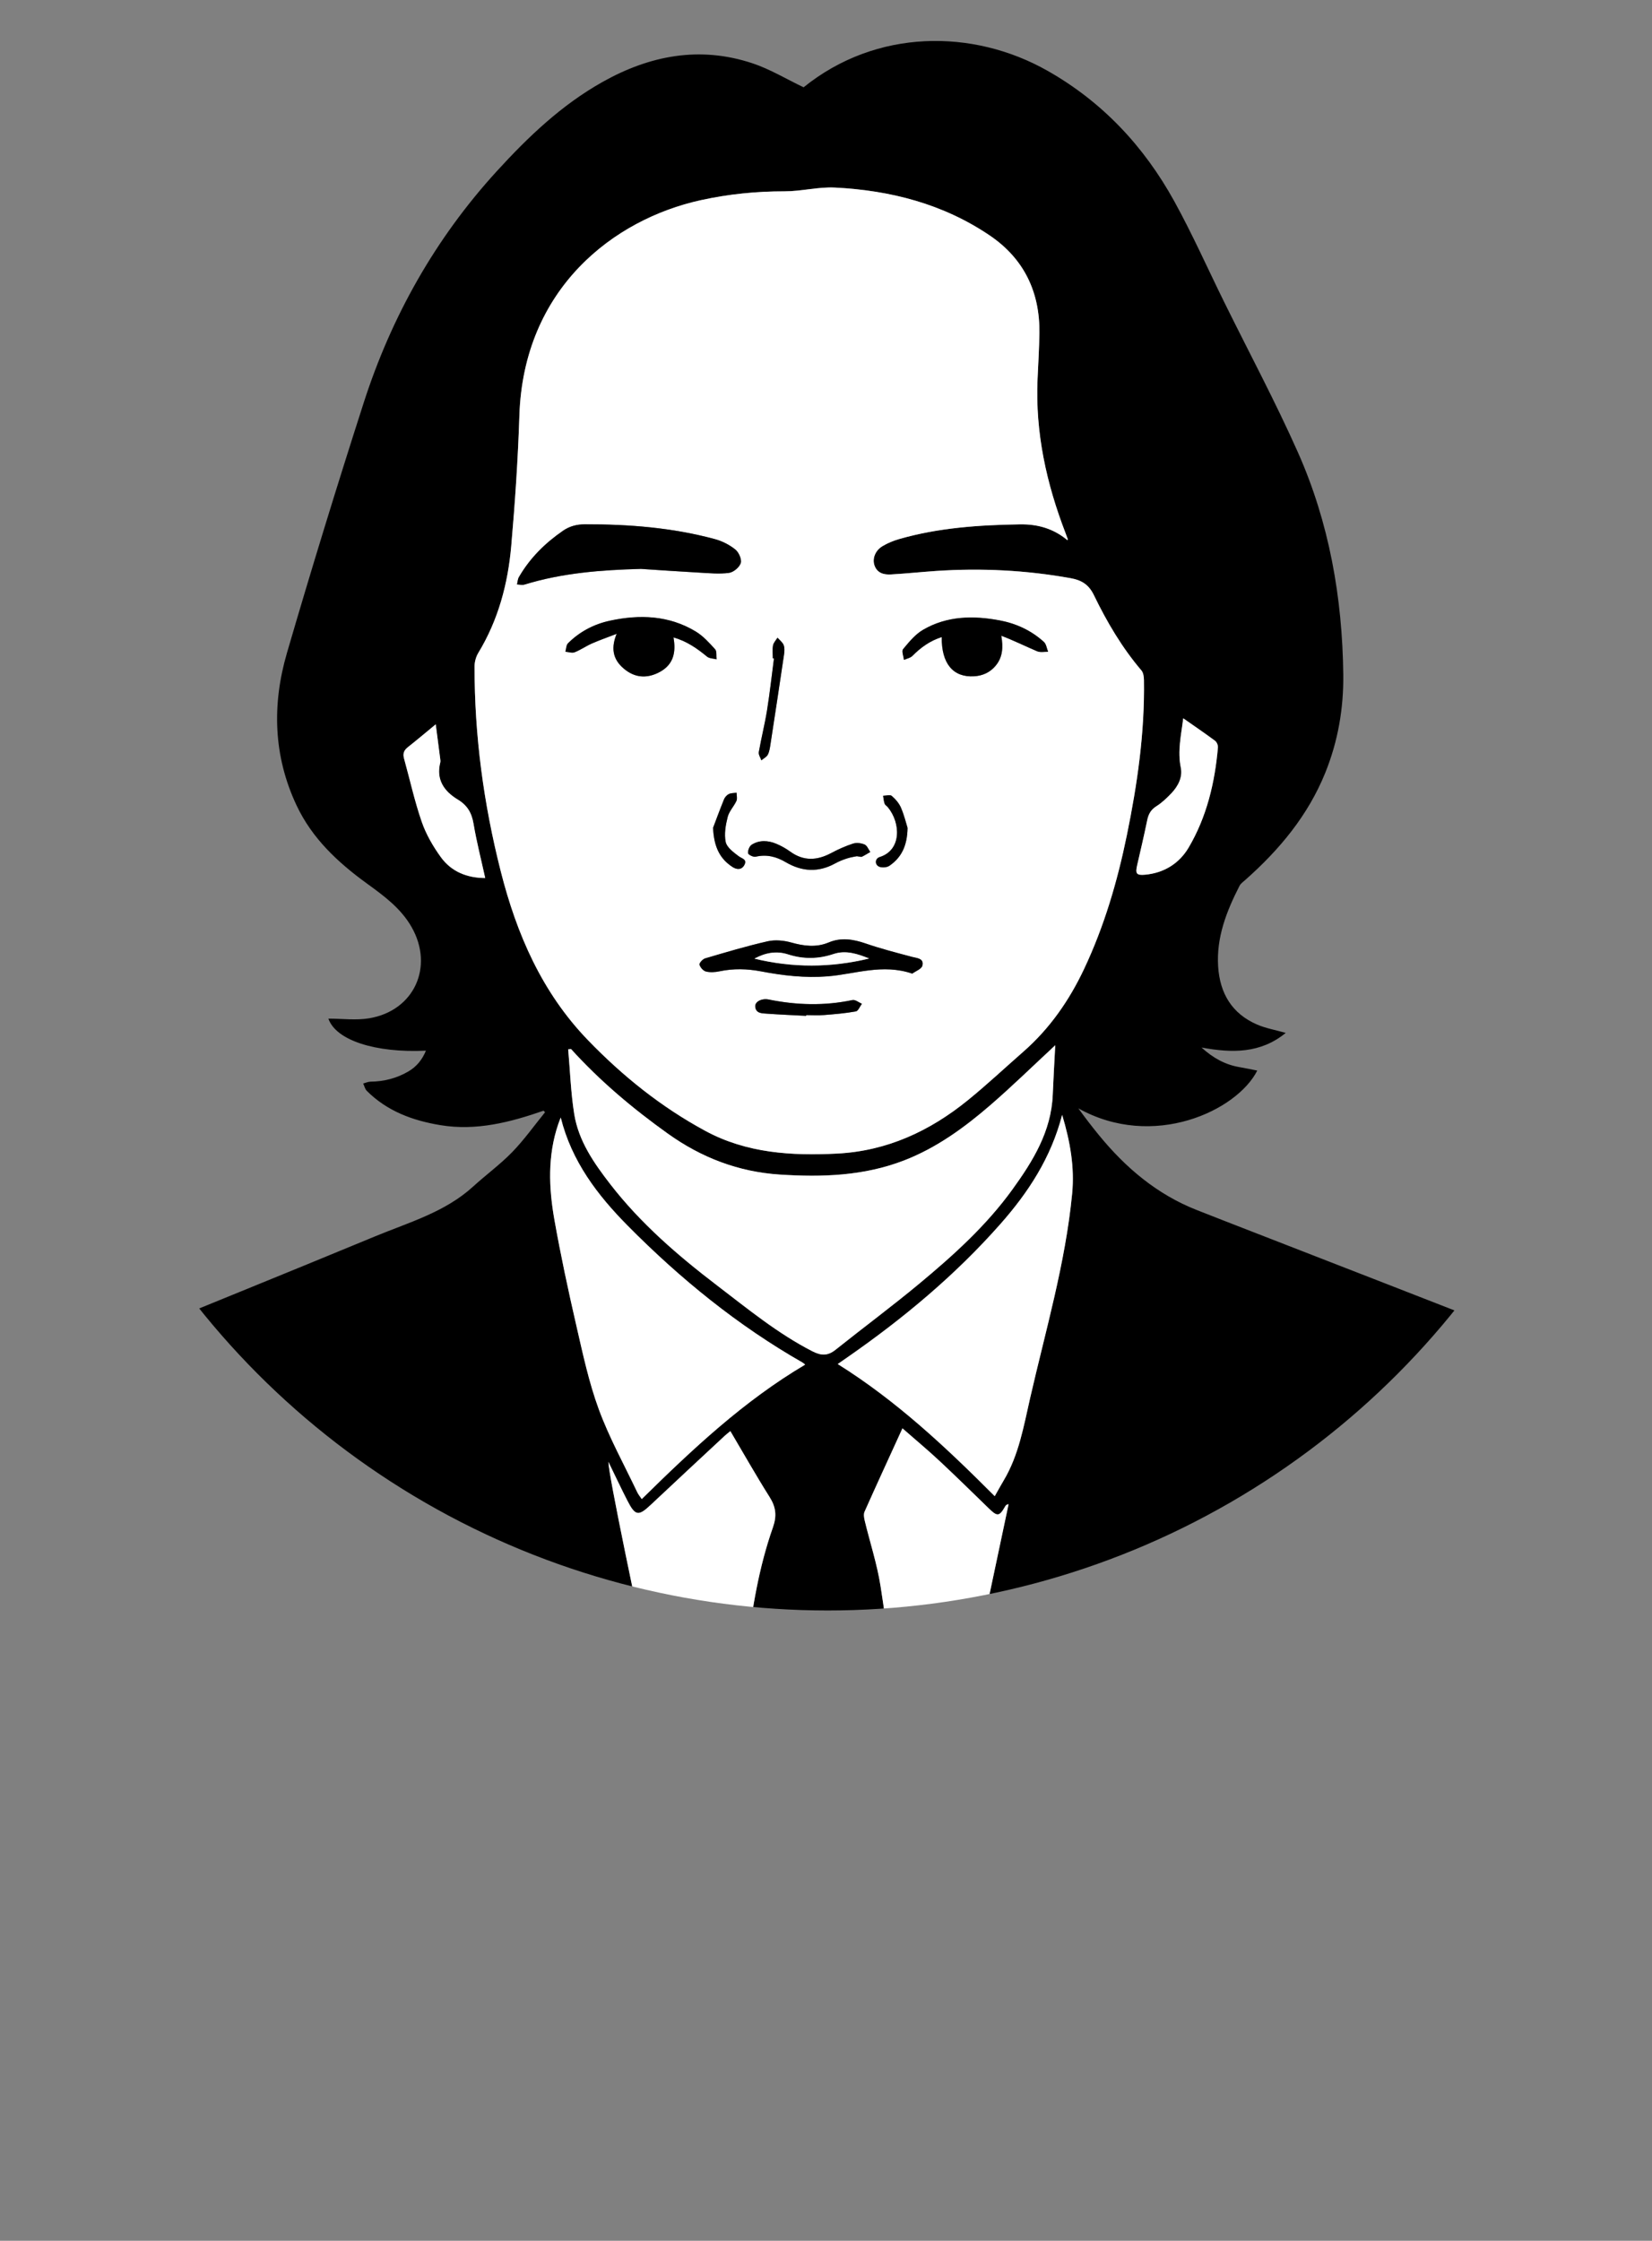 <?xml version="1.0" encoding="UTF-8"?>
<svg id="Layer_1" xmlns="http://www.w3.org/2000/svg" xmlns:xlink="http://www.w3.org/1999/xlink" viewBox="0 0 1091.86 1480.43">
  <rect x="0" y="0" width="1091.86" height="1480.43" fill="#808080" stroke="none"/>
  <defs>
    <style>
      .cls-1 {
        fill: #fff;
      }

      .cls-2 {
        fill: none;
      }

      .cls-3 {
        clip-path: url(#clippath);
      }
    </style>
    <clipPath id="clippath">
      <circle class="cls-2" cx="547" cy="532" r="532"/>
    </clipPath>
  </defs>
  <g class="cls-3">
    <g>
      <path d="M0,1480.43C0,1302.65,0,1124.87,0,947.09c4.94-9.19,9.55-18.58,14.9-27.52,4.58-7.66,10.7-13.76,20.56-14.14.98-.04,1.94-.77,2.89-1.23,7.32-3.55,14.46-7.53,21.98-10.62,62.5-25.64,125.15-50.9,187.56-76.74,22.41-9.28,46.23-15.96,64.82-32.93,8.48-7.74,17.87-14.56,25.85-22.77,7.88-8.12,14.5-17.48,21.67-26.29-.32-.35-.65-.69-.97-1.04-22.09,7.66-44.41,13.45-68.08,9.56-18.39-3.02-35.27-9.21-48.75-22.67-1.21-1.21-1.61-3.22-2.39-4.86,1.63-.43,3.25-1.2,4.88-1.22,8.87-.1,17.18-2.21,24.85-6.66,5.44-3.15,9.25-7.72,11.75-13.82-33.57,1.62-59.61-6.93-64.47-21.16,9.06,0,18.25,1.24,26.98-.23,29.77-4.99,42.93-34.11,28-60.27-7.11-12.46-18.27-20.59-29.48-28.73-19.17-13.91-36.21-29.73-46.53-51.63-15.41-32.72-16.28-66.72-6.38-100.68,16.13-55.3,33.06-110.39,50.71-165.23,18.41-57.21,47.38-108.66,88.07-153.18,20.67-22.62,42.73-43.66,69.71-58.82,31.36-17.63,64.36-23.95,99.14-12.41,11.59,3.84,22.29,10.36,33.86,15.88,48.05-38.78,112-38.76,161.12-10.97,36.38,20.58,63.89,50.01,83.89,86.29,11.95,21.68,22.03,44.39,32.99,66.61,16.29,33.03,33.72,65.55,48.68,99.18,20.71,46.54,29.4,96.03,30.01,146.84.27,22.28-3.47,44.08-11.91,64.94-11.4,28.17-30.22,50.71-52.65,70.61-1.45,1.28-3.22,2.49-4.05,4.13-8.53,16.72-15.34,33.95-14.1,53.25,1.15,17.74,9.13,31.17,25.77,38.35,5.74,2.48,12.08,3.56,18.92,5.5-16.63,13.59-35.33,13.43-55.67,9.66,7.84,7.11,15.79,11.37,25.12,12.96,3.83.65,7.62,1.47,11.71,2.27-13.35,26.5-68.74,52.59-118.23,24.97,4.28,5.95,8.75,11.75,13.38,17.43,17.74,21.72,38.56,39.42,65,49.78,5.93,2.32,11.85,4.66,17.78,6.97,68.38,26.62,136.81,53.1,205.1,79.95,16.91,6.65,33.7,13.81,49.91,21.99,17.75,8.96,27.86,23.95,27.88,44.28.11,173.51.07,347.01.07,520.52v7.17h-6.38c-273.15,0-546.29,0-819.44,0-88.68,0-177.36.05-266.04.08ZM705.46,356.86c.14-.28.32-.48.27-.59-.46-1.32-.94-2.63-1.44-3.93-12.66-32.78-20.12-66.5-18.55-101.88.45-10.12,1.08-20.24,1.22-30.36.38-27.21-10.25-49.24-32.8-64.52-30.8-20.86-65.67-29.82-102.37-31.66-11.01-.55-22.17,2.49-33.26,2.48-18.72-.03-37.16,1.86-55.38,5.85-57.56,12.62-117.17,58.37-119.88,142.32-.93,28.75-2.87,57.49-5.38,86.14-2.19,24.93-8.55,48.86-21.74,70.58-1.55,2.55-2.49,5.9-2.5,8.88-.1,45.87,6.02,91,17.28,135.38,10.55,41.61,27.26,80.17,57.69,111.66,23,23.81,48.55,44.29,77.69,60,27.22,14.68,56.91,16.46,87.02,14.91,32.81-1.69,61.09-14.79,86.21-35.15,12.68-10.28,24.6-21.48,36.89-32.24,17.38-15.23,30.24-33.77,40.06-54.56,13.33-28.21,22.03-57.91,28.28-88.38,6.94-33.81,11.85-67.85,11.3-102.48-.03-2.16-.38-4.86-1.68-6.38-12.88-15.12-22.87-32.11-31.46-49.85-3.4-7.01-8.3-9.82-15.22-11.07-29.51-5.31-59.23-6.81-89.13-4.79-9.91.67-19.8,1.75-29.72,2.29-4.57.25-9.02-.76-10.86-5.86-1.61-4.48.37-9.87,5.25-12.82,3.44-2.07,7.3-3.64,11.18-4.75,25.99-7.44,52.67-9.23,79.55-9.67,11.86-.2,22.35,2.81,31.47,10.44ZM377.36,693.02c-.61.08-1.21.17-1.82.25,1.26,14.23,1.74,28.59,3.98,42.66,2.84,17.84,13.02,32.43,23.82,46.39,20.06,25.93,44.69,47.15,70.59,66.91,20.3,15.49,40.06,31.76,63,43.51,5.78,2.96,10.14,3.12,15.27-.97,18.44-14.72,37.43-28.78,55.57-43.86,22.43-18.63,44.11-38.2,61.31-62,13.58-18.79,25.74-38.36,26.72-62.64.44-10.86,1.1-21.71,1.66-32.71-14.64,13.57-28.46,27.11-43.08,39.73-17.1,14.76-35.4,28.04-56.68,36.31-26.57,10.31-54.31,11.24-82.34,9.4-27.3-1.79-51.69-11.13-73.91-27.01-23.21-16.58-44.91-34.81-64.08-55.98ZM402.12,965.83c.16,17.07,71.93,344.65,76.35,355.53.81-22.13,1.45-44.5,2.5-66.86,1.29-27.68,2.41-55.39,4.56-83.01,2.1-27.05,5.08-54.04,8.26-80.99,3.25-27.62,7.79-55.08,17.06-81.41,2.68-7.62,2-13.39-2.19-20.03-8.95-14.18-17.2-28.79-25.94-43.57-1.71,1.42-2.82,2.27-3.84,3.22-16.26,15.13-32.55,30.22-48.72,45.45-8.12,7.65-10.27,7.47-15.45-2.63-4.18-8.14-8.06-16.44-12.58-25.7ZM370.6,738.29c-.69,1.83-1.21,3.11-1.65,4.41-7.08,20.78-6.27,42.03-2.54,63.1,4.13,23.32,9.11,46.51,14.42,69.59,4.32,18.75,8.33,37.76,14.95,55.74,6.93,18.83,16.79,36.59,25.42,54.79.71,1.49,1.83,2.78,2.95,4.46,33.65-33.08,67.5-64.89,107.98-88.81-.49-.41-.97-.94-1.56-1.28-43-24.52-81.05-55.48-115.74-90.53-19.94-20.15-37.05-42.5-44.24-71.48ZM657.45,988.48c2.29-4.04,4.06-7.28,5.95-10.45,9.99-16.76,13.19-35.77,17.43-54.32,10.25-44.81,23.33-89.05,27.78-135.07,1.69-17.45-1.25-34.26-6.6-52.09-7.38,28.49-22.46,51.33-40.76,72.07-29.88,33.86-64.35,62.57-101.39,88.27-1.94,1.35-3.88,2.7-6.17,4.29,38.87,24.31,71.43,54.89,103.76,87.29ZM600.86,1300.43l.74.37c21.67-102.35,43.34-204.7,65.01-307.05-1.44.26-1.86.8-2.2,1.39-3.91,6.82-5.18,6.96-10.86,1.44-10.84-10.51-21.6-21.11-32.64-31.41-7.72-7.2-15.86-13.97-24.45-21.5-8.67,18.98-16.97,36.96-25.04,55.05-.74,1.66-.35,4.06.11,5.97,3.48,14.43,8.19,28.66,10.46,43.27,4.4,28.35,8.14,56.84,10.86,85.4,2.64,27.73,3.98,55.61,5.28,83.45,1.3,27.86,1.85,55.75,2.73,83.62ZM782.02,474.55c-1.36,11.17-3.87,21.63-1.6,32.59,1.31,6.33-1.77,12.24-6.2,16.92-3.03,3.2-6.33,6.33-10.03,8.66-3.67,2.32-5.18,5.3-6,9.31-2.03,9.88-4.34,19.71-6.61,29.54-1.29,5.56-.55,6.85,5.23,6.33,12.49-1.14,22.59-7.45,28.75-17.89,11.98-20.29,17.36-42.86,19.39-66.22.12-1.43-.78-3.54-1.91-4.38-6.78-5.02-13.76-9.77-21.04-14.86ZM287.99,478.54c-5.3,4.36-11.82,9.87-18.51,15.17-2.57,2.04-3.33,4.24-2.46,7.36,3.88,13.99,6.99,28.24,11.73,41.92,2.85,8.23,7.44,16.13,12.56,23.23,7.01,9.7,17.34,13.82,29.37,13.87-2.72-12.35-5.73-24.04-7.72-35.89-1.21-7.18-4.07-12.14-10.45-15.98-8.95-5.4-14.44-13.14-11.52-24.49.21-.82.04-1.78-.08-2.65-1.1-8.59-2.23-17.17-2.93-22.54Z"/>
      <path class="cls-1" d="M705.46,356.86c-9.12-7.63-19.62-10.64-31.47-10.44-26.88.44-53.56,2.23-79.55,9.67-3.87,1.11-7.74,2.68-11.18,4.75-4.88,2.94-6.86,8.34-5.25,12.82,1.84,5.1,6.28,6.12,10.86,5.86,9.92-.55,19.81-1.62,29.72-2.29,29.9-2.02,59.61-.53,89.13,4.79,6.92,1.25,11.82,4.06,15.22,11.07,8.59,17.73,18.58,34.73,31.46,49.85,1.29,1.52,1.64,4.22,1.68,6.38.55,34.63-4.36,68.67-11.3,102.48-6.25,30.47-14.96,60.16-28.28,88.38-9.82,20.79-22.68,39.33-40.06,54.56-12.29,10.76-24.21,21.96-36.89,32.24-25.12,20.36-53.41,33.46-86.21,35.15-30.12,1.55-59.81-.23-87.02-14.91-29.13-15.71-54.68-36.19-77.69-60-30.43-31.5-47.13-70.05-57.69-111.66-11.26-44.38-17.38-89.52-17.28-135.38,0-2.98.95-6.33,2.5-8.88,13.19-21.72,19.55-45.65,21.74-70.58,2.51-28.65,4.46-57.4,5.38-86.14,2.71-83.95,62.32-129.7,119.88-142.32,18.23-4,36.66-5.88,55.38-5.85,11.09.02,22.24-3.03,33.26-2.48,36.7,1.84,71.57,10.79,102.37,31.66,22.55,15.28,33.18,37.31,32.8,64.52-.14,10.12-.77,20.24-1.22,30.36-1.57,35.37,5.89,69.1,18.55,101.88.5,1.3.98,2.62,1.44,3.93.04.12-.14.31-.27.59ZM423.44,375.86c12.93.83,25.85,1.76,38.78,2.47,6.53.36,13.18,1.03,19.59.17,2.97-.4,6.92-3.68,7.78-6.48.76-2.48-1.29-7.13-3.59-8.97-3.87-3.1-8.7-5.56-13.51-6.86-28.13-7.59-56.9-9.85-85.94-9.77-5.41.01-10.1,1.25-14.47,4.27-11.84,8.18-21.88,18.09-29.12,30.63-.8,1.38-.85,3.2-1.24,4.82,1.64.05,3.42.55,4.9.09,25.04-7.71,50.79-9.67,76.83-10.35ZM445.12,421.13c8.76,2.48,15.6,7.28,22.19,12.7,1.54,1.27,4.16,1.22,6.29,1.77-.27-2.26.28-5.26-.97-6.64-3.89-4.3-7.95-8.81-12.84-11.76-17.71-10.68-37.03-11.35-56.66-7.12-10.54,2.27-20.03,7.22-27.74,14.94-1.21,1.21-1.17,3.67-1.71,5.56,2.05.17,4.38,1.03,6.11.36,3.94-1.55,7.48-4.07,11.36-5.78,4.91-2.17,10-3.93,16.4-6.4-4.52,11.01-1.48,18.4,6.08,24.05,7.13,5.33,14.9,5.26,22.54,1.08,8.96-4.89,10.72-12.97,8.94-22.75ZM602.96,643.24c2.17-1.61,6.18-3.05,6.69-5.29,1.11-4.83-3.52-4.86-6.98-5.78-10.24-2.73-20.53-5.37-30.54-8.82-8.2-2.83-16.21-4.12-24.34-.71-8.39,3.52-16.44,2.41-24.91.05-4.9-1.37-10.62-1.91-15.52-.79-13.92,3.17-27.64,7.27-41.35,11.3-1.6.47-3.97,3.12-3.7,4.14.5,1.83,2.51,4.09,4.29,4.53,2.81.69,6.05.47,8.95-.14,9.19-1.93,18.28-1.71,27.46.05,14.5,2.77,29.09,4.46,43.92,3.28,18.25-1.45,36.21-8.54,56.02-1.8ZM622.41,420.9c-.2,17.46,7.48,26.73,21.33,25.92,5.74-.34,10.68-2.58,14.37-7.07,4.65-5.65,4.97-12.18,3.67-19.73,8.18,3.1,15.84,6.93,23.72,10.27,2.08.88,4.79.27,7.21.34-.89-2.21-1.19-5.07-2.78-6.52-8.32-7.56-18.25-12.16-29.28-14.23-17.5-3.28-34.79-2.99-50.58,6.22-5.16,3.01-9.29,8.08-13.2,12.78-1.08,1.3.3,4.67.56,7.09,1.88-.84,4.21-1.23,5.56-2.59,5.56-5.6,11.72-10.06,19.41-12.47ZM566.36,565.67c1.9.23,2.75.61,3.29.35,1.91-.93,3.71-2.08,5.55-3.15-1.22-1.71-2.1-4.22-3.75-4.93-2.27-.97-5.37-1.34-7.67-.6-5,1.62-9.86,3.82-14.52,6.29-9.25,4.91-18.09,5.41-26.92-.97-2.84-2.06-5.99-3.83-9.22-5.19-5.45-2.27-11.17-2.65-16.32.61-1.48.94-2.59,3.78-2.38,5.58.12,1.02,3.49,2.71,4.98,2.35,7.23-1.71,13.68-.07,19.82,3.55,10.78,6.35,21.64,6.99,32.76.87,2.47-1.36,5.13-2.42,7.81-3.29,2.49-.8,5.12-1.17,6.57-1.48ZM532.84,671.14c0-.16.01-.32.02-.48,3.91,0,7.83.25,11.72-.05,7.05-.55,14.13-1.15,21.07-2.4,1.59-.29,2.69-3.29,4.02-5.05-2.09-.88-4.41-2.84-6.23-2.46-18.56,3.92-37,3.39-55.48-.37-4.49-.91-9.01,1.45-8.79,4.61.32,4.63,4.39,4.53,7.63,4.76,8.67.63,17.37.98,26.05,1.44ZM510.79,434.93c.25.03.5.06.74.09-1.5,11.42-2.75,22.89-4.58,34.25-1.49,9.26-3.82,18.38-5.44,27.63-.29,1.66,1.08,3.61,1.69,5.43,1.48-1.26,3.5-2.24,4.31-3.83,1.09-2.14,1.4-4.74,1.77-7.18,3.02-19.6,6.01-39.21,8.9-58.84.31-2.08.48-4.46-.25-6.32-.73-1.87-2.66-3.26-4.07-4.87-1.03,1.7-2.61,3.3-2.95,5.13-.5,2.75-.13,5.66-.13,8.5ZM471.3,546.88c.53,12.98,4.7,20.62,12.83,25.92,2.76,1.81,6.09,2.02,7.85-1.33,2.01-3.83-1.71-4.19-3.9-5.87-3.34-2.57-7.68-5.72-8.44-9.3-1.11-5.21-.03-11.17,1.3-16.52.95-3.78,4.1-6.96,5.79-10.63.69-1.5.1-3.59.1-5.4-1.73.25-3.65.14-5.14.87-1.32.65-2.6,2.08-3.16,3.47-2.89,7.13-5.54,14.36-7.23,18.8ZM599.83,546.91c-.93-2.94-2.2-8.3-4.34-13.27-1.28-2.97-3.63-5.71-6.12-7.82-1.11-.94-3.74-.09-5.69-.06.31,1.75.43,3.56,1.01,5.22.32.91,1.45,1.52,2.13,2.34,8.57,10.37,9.17,28.36-5.39,32.91-3.24,1.01-3.39,5.11-.28,6.39,1.88.78,5.06.5,6.73-.65,7.79-5.36,11.77-12.99,11.96-25.06Z"/>
      <path class="cls-1" d="M377.36,693.02c19.17,21.17,40.87,39.4,64.08,55.98,22.22,15.88,46.61,25.21,73.91,27.01,28.04,1.84,55.78.91,82.34-9.4,21.28-8.26,39.57-21.54,56.68-36.31,14.62-12.62,28.44-26.17,43.08-39.73-.57,10.99-1.22,21.84-1.66,32.71-.98,24.28-13.14,43.85-26.72,62.64-17.2,23.79-38.89,43.36-61.31,62-18.14,15.08-37.13,29.14-55.57,43.86-5.13,4.09-9.49,3.93-15.27.97-22.94-11.75-42.7-28.02-63-43.51-25.9-19.76-50.52-40.98-70.59-66.91-10.8-13.96-20.98-28.55-23.82-46.39-2.24-14.08-2.72-28.43-3.98-42.66.61-.08,1.21-.17,1.82-.25Z"/>
      <path class="cls-1" d="M402.12,965.83c4.52,9.26,8.4,17.56,12.58,25.7,5.19,10.1,7.33,10.29,15.45,2.63,16.17-15.23,32.47-30.32,48.72-45.45,1.02-.95,2.14-1.8,3.84-3.22,8.74,14.78,16.99,29.39,25.94,43.57,4.19,6.64,4.87,12.41,2.19,20.03-9.27,26.32-13.81,53.79-17.06,81.41-3.17,26.95-6.15,53.94-8.26,80.99-2.15,27.62-3.26,55.33-4.56,83.01-1.05,22.36-1.69,44.74-2.5,66.86-4.42-10.88-76.19-338.47-76.35-355.53Z"/>
      <path class="cls-1" d="M370.6,738.29c7.19,28.98,24.3,51.33,44.24,71.48,34.69,35.05,72.74,66.01,115.74,90.53.59.34,1.07.87,1.56,1.28-40.49,23.93-74.33,55.73-107.98,88.81-1.12-1.67-2.24-2.97-2.95-4.46-8.63-18.2-18.49-35.96-25.42-54.79-6.62-17.98-10.63-36.99-14.95-55.74-5.31-23.08-10.29-46.27-14.42-69.59-3.73-21.08-4.54-42.32,2.54-63.1.44-1.31.96-2.59,1.65-4.41Z"/>
      <path class="cls-1" d="M657.45,988.48c-32.33-32.4-64.89-62.98-103.76-87.29,2.29-1.59,4.23-2.94,6.17-4.29,37.04-25.7,71.51-54.41,101.39-88.27,18.3-20.75,33.38-43.58,40.76-72.07,5.35,17.83,8.28,34.63,6.6,52.09-4.44,46.01-17.52,90.26-27.78,135.07-4.24,18.55-7.44,37.56-17.43,54.32-1.89,3.17-3.66,6.41-5.95,10.45Z"/>
      <path class="cls-1" d="M600.86,1300.43c-.88-27.88-1.43-55.77-2.73-83.62-1.3-27.84-2.64-55.71-5.28-83.45-2.72-28.56-6.46-57.05-10.86-85.4-2.27-14.61-6.98-28.84-10.46-43.27-.46-1.91-.85-4.31-.11-5.97,8.07-18.09,16.37-36.08,25.04-55.05,8.6,7.53,16.73,14.29,24.45,21.5,11.04,10.3,21.8,20.9,32.64,31.41,5.68,5.51,6.96,5.38,10.86-1.44.34-.59.76-1.13,2.2-1.39-21.67,102.35-43.34,204.7-65.01,307.05l-.74-.37Z"/>
      <path class="cls-1" d="M782.02,474.55c7.28,5.09,14.26,9.84,21.04,14.86,1.13.84,2.03,2.95,1.91,4.38-2.03,23.36-7.41,45.93-19.39,66.22-6.16,10.44-16.26,16.75-28.75,17.89-5.78.53-6.52-.76-5.23-6.33,2.27-9.83,4.58-19.66,6.61-29.54.82-4.01,2.33-6.99,6-9.31,3.7-2.33,7-5.46,10.03-8.66,4.43-4.68,7.51-10.58,6.2-16.92-2.27-10.95.24-21.42,1.6-32.59Z"/>
      <path class="cls-1" d="M287.99,478.54c.7,5.36,1.83,13.95,2.93,22.54.11.88.29,1.83.08,2.65-2.92,11.36,2.57,19.09,11.52,24.49,6.37,3.85,9.24,8.8,10.45,15.98,2,11.85,5.01,23.54,7.72,35.89-12.03-.05-22.36-4.17-29.37-13.87-5.12-7.1-9.71-15-12.56-23.23-4.74-13.69-7.85-27.94-11.73-41.92-.87-3.13-.11-5.33,2.46-7.36,6.68-5.3,13.2-10.8,18.51-15.17Z"/>
      <path d="M423.44,375.86c-26.04.69-51.79,2.65-76.83,10.35-1.48.46-3.26-.04-4.9-.09.4-1.62.44-3.43,1.24-4.82,7.24-12.54,17.27-22.45,29.12-30.63,4.36-3.01,9.05-4.25,14.47-4.27,29.04-.08,57.82,2.18,85.94,9.77,4.81,1.3,9.64,3.76,13.51,6.86,2.3,1.84,4.35,6.49,3.59,8.97-.86,2.79-4.81,6.08-7.78,6.48-6.41.86-13.05.19-19.59-.17-12.93-.71-25.86-1.63-38.78-2.47Z"/>
      <path d="M445.12,421.13c1.79,9.78.02,17.86-8.94,22.75-7.65,4.18-15.41,4.25-22.54-1.08-7.56-5.65-10.61-13.03-6.08-24.05-6.41,2.48-11.49,4.23-16.4,6.4-3.88,1.72-7.43,4.24-11.36,5.78-1.72.68-4.05-.19-6.11-.36.54-1.88.5-4.35,1.71-5.56,7.71-7.72,17.2-12.67,27.74-14.94,19.62-4.22,38.95-3.55,56.66,7.12,4.89,2.95,8.96,7.46,12.84,11.76,1.24,1.38.69,4.38.97,6.64-2.12-.56-4.75-.51-6.29-1.77-6.59-5.42-13.43-10.22-22.19-12.7Z"/>
      <path d="M602.96,643.24c-19.81-6.73-37.77.35-56.02,1.8-14.83,1.18-29.42-.51-43.92-3.28-9.18-1.75-18.27-1.98-27.46-.05-2.9.61-6.14.83-8.95.14-1.78-.44-3.79-2.7-4.29-4.53-.28-1.02,2.09-3.67,3.7-4.14,13.71-4.03,27.43-8.14,41.35-11.3,4.89-1.11,10.61-.57,15.52.79,8.46,2.36,16.51,3.47,24.91-.05,8.13-3.4,16.14-2.12,24.34.71,10.01,3.45,20.3,6.09,30.54,8.82,3.46.92,8.08.95,6.98,5.78-.51,2.24-4.52,3.68-6.69,5.29ZM574.46,633.25c-7.56-3-15.34-5.69-23.55-2.95-10.08,3.37-19.95,3.5-30.14.23-7.61-2.44-14.87-1.11-22.15,2.81,25.31,6.15,50.48,6.06,75.84-.09Z"/>
      <path d="M622.41,420.9c-7.69,2.41-13.86,6.88-19.41,12.47-1.35,1.36-3.68,1.76-5.56,2.59-.25-2.42-1.64-5.78-.56-7.09,3.91-4.7,8.03-9.77,13.2-12.78,15.79-9.2,33.08-9.5,50.58-6.22,11.02,2.07,20.95,6.67,29.28,14.23,1.59,1.44,1.89,4.31,2.78,6.52-2.42-.07-5.13.54-7.21-.34-7.87-3.34-15.54-7.17-23.72-10.27,1.3,7.55.98,14.08-3.67,19.73-3.69,4.49-8.64,6.73-14.37,7.07-13.85.81-21.53-8.46-21.33-25.92Z"/>
      <path d="M566.36,565.67c-1.45.31-4.08.68-6.57,1.48-2.68.87-5.35,1.93-7.81,3.29-11.13,6.12-21.98,5.48-32.76-.87-6.14-3.62-12.59-5.26-19.82-3.55-1.49.35-4.86-1.33-4.98-2.35-.21-1.8.9-4.64,2.38-5.58,5.15-3.26,10.88-2.88,16.32-.61,3.24,1.35,6.38,3.13,9.22,5.19,8.83,6.38,17.67,5.88,26.92.97,4.65-2.47,9.52-4.67,14.52-6.29,2.3-.74,5.4-.37,7.67.6,1.65.71,2.53,3.22,3.75,4.93-1.84,1.07-3.64,2.22-5.55,3.15-.53.26-1.38-.12-3.29-.35Z"/>
      <path d="M532.84,671.14c-8.68-.46-17.38-.81-26.05-1.44-3.23-.23-7.31-.13-7.63-4.76-.22-3.16,4.3-5.52,8.79-4.61,18.48,3.76,36.93,4.29,55.48.37,1.82-.39,4.14,1.58,6.23,2.46-1.33,1.75-2.43,4.76-4.02,5.05-6.94,1.25-14.02,1.85-21.07,2.4-3.88.31-7.81.05-11.72.05,0,.16-.01.32-.02.48Z"/>
      <path d="M510.79,434.93c0-2.84-.37-5.75.13-8.5.34-1.83,1.92-3.43,2.95-5.13,1.41,1.6,3.34,3,4.07,4.87.73,1.86.56,4.25.25,6.32-2.9,19.62-5.88,39.23-8.9,58.84-.38,2.44-.69,5.04-1.77,7.18-.81,1.6-2.83,2.58-4.31,3.83-.61-1.82-1.98-3.77-1.69-5.43,1.62-9.24,3.95-18.37,5.44-27.63,1.83-11.37,3.08-22.83,4.58-34.25-.25-.03-.5-.06-.74-.09Z"/>
      <path d="M471.3,546.88c1.68-4.43,4.34-11.66,7.23-18.8.56-1.38,1.84-2.81,3.16-3.47,1.5-.74,3.41-.62,5.14-.87,0,1.82.59,3.91-.1,5.4-1.69,3.67-4.85,6.85-5.79,10.63-1.34,5.34-2.41,11.31-1.3,16.52.76,3.58,5.1,6.73,8.44,9.3,2.19,1.69,5.91,2.05,3.9,5.87-1.76,3.36-5.09,3.14-7.85,1.33-8.12-5.3-12.3-12.94-12.83-25.92Z"/>
      <path d="M599.83,546.91c-.19,12.07-4.17,19.7-11.96,25.06-1.67,1.15-4.84,1.42-6.73.65-3.11-1.28-2.95-5.38.28-6.39,14.56-4.55,13.96-22.54,5.39-32.91-.68-.82-1.81-1.42-2.13-2.34-.58-1.66-.7-3.47-1.01-5.22,1.94-.04,4.58-.89,5.69.06,2.49,2.11,4.84,4.85,6.12,7.82,2.15,4.97,3.41,10.33,4.34,13.27Z"/>
      <path class="cls-1" d="M574.46,633.25c-25.36,6.15-50.53,6.24-75.84.09,7.28-3.92,14.54-5.26,22.15-2.81,10.19,3.27,20.06,3.14,30.14-.23,8.21-2.75,15.99-.05,23.55,2.95Z"/>
    </g>
  </g>
</svg>